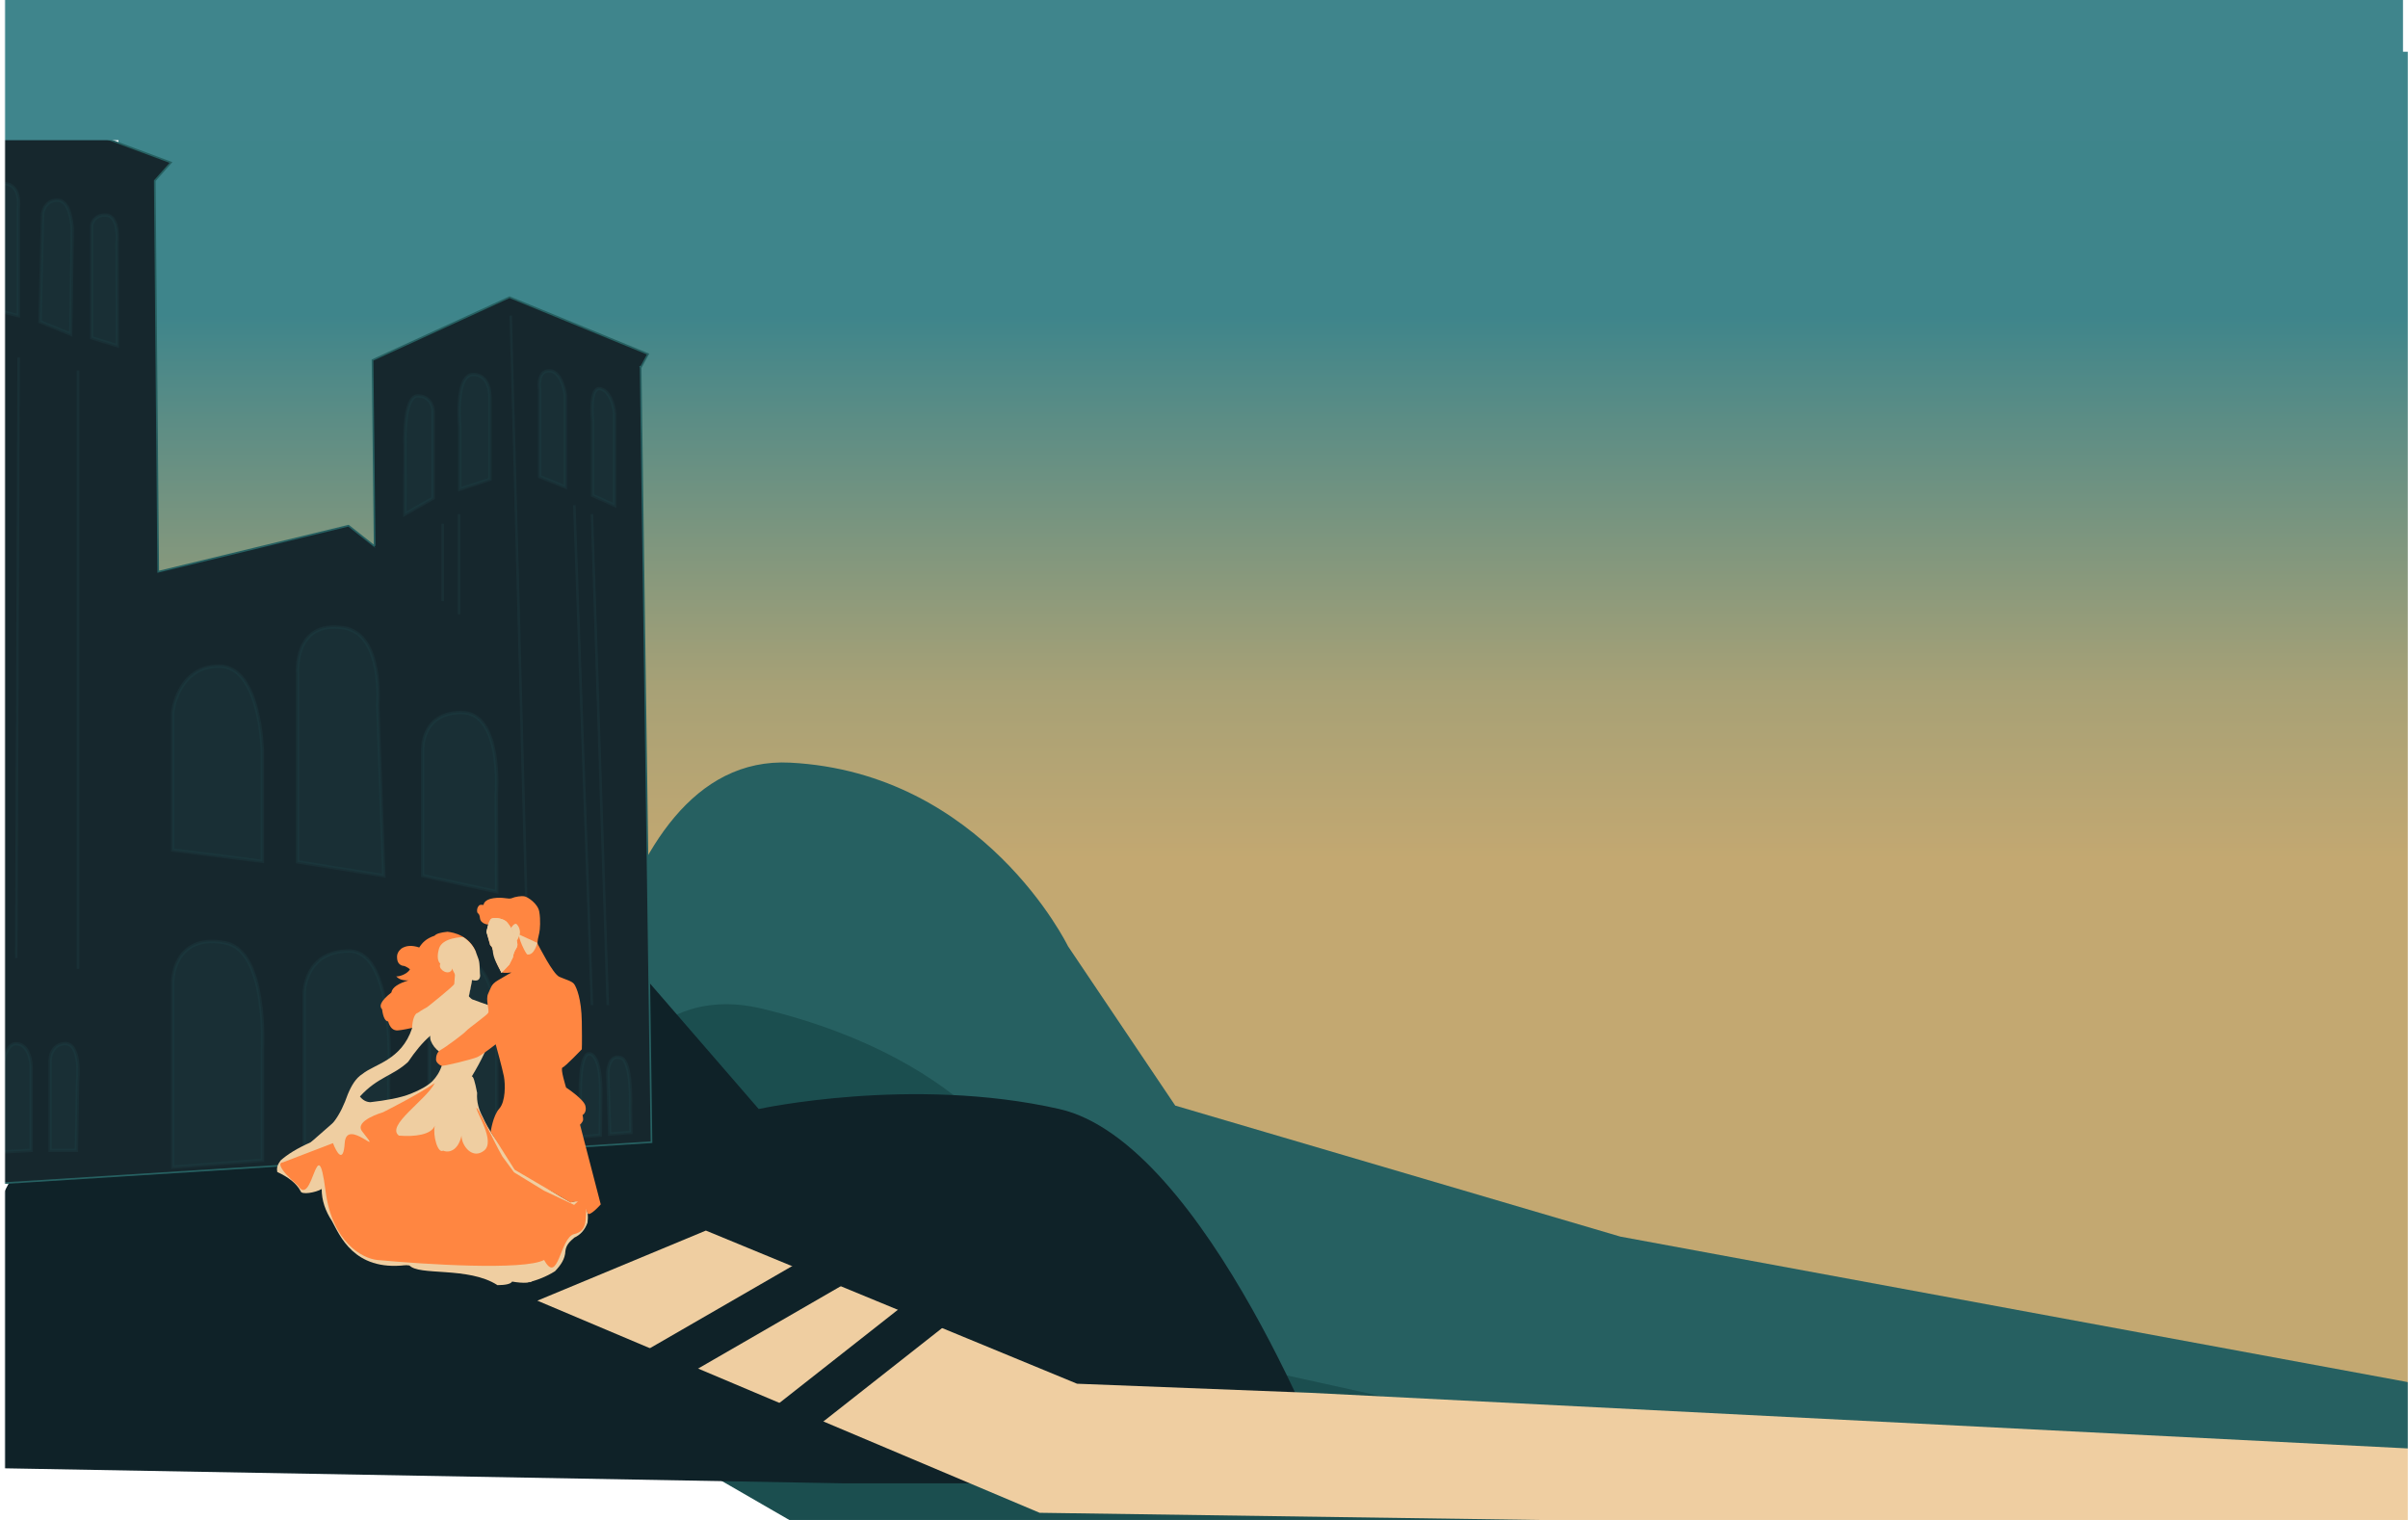 <svg width="1443" height="911" viewBox="0 0 1443 911" fill="none" xmlns="http://www.w3.org/2000/svg">
<mask id="mask0" mask-type="alpha" maskUnits="userSpaceOnUse" x="3" y="-47" width="1440" height="958">
<rect x="3" y="-47" width="1440" height="958" fill="#C4C4C4"/>
</mask>
<g mask="url(#mask0)">
<path d="M71 31H1511V867H776H71V31Z" fill="url(#paint0_linear)"/>
<path d="M473.5 457C589.5 463 640 567 640 567L704.266 662.5L971 741L1523 843C1472.43 930.595 754.839 801.706 704.266 889.301L344 681.301C344 681.301 357.5 451 473.5 457Z" fill="#266061"/>
<path d="M457 604.5C587.088 636 617.322 708.938 617.322 708.938L681.588 804.438L1500.32 984.938C1449.75 1072.53 732.161 943.644 681.588 1031.24L321.322 823.238C321.322 823.238 326.912 573 457 604.5Z" fill="#1B4E4F"/>
<path d="M274.522 456.546L454.655 664.546C454.655 664.546 546.554 644.546 634.788 664.546C723.022 684.546 799.521 888.847 799.521 888.847L505.288 888.847L-52.978 878.847C-4.025 643.586 99.653 579.611 274.522 456.546Z" fill="#0F2228"/>
<path d="M383.614 219.277L383.901 220.322L388.346 212.165L305.361 178.085L223.239 215.76L224.507 327.374L208.846 315.007L94.814 342.616L92.749 108.291L102.462 97.362L-25.048 50L-105.196 115.572L-111 689.327L-30.068 711.014L390.411 684.438L383.901 220.322" fill="#16272D"/>
<path d="M383.614 219.277L383.901 220.322M383.901 220.322L388.346 212.165L305.361 178.085L223.239 215.76L224.507 327.374L208.846 315.007L94.814 342.616L92.749 108.291L102.462 97.362L-25.048 50L-105.196 115.572L-111 689.327L-30.068 711.014L390.411 684.438L383.901 220.322Z" stroke="#266061" stroke-miterlimit="10"/>
<path d="M306.067 393.037L224.507 327.374" stroke="#16272D" stroke-miterlimit="10"/>
<g opacity="0.5">
<path opacity="0.3" d="M178.335 516.455V404.031C178.335 404.031 175.446 371.35 206.127 376.226C229.985 379.978 226.39 422.712 226.39 422.712L229.985 524.743L178.335 516.455Z" fill="#266061" stroke="#266061" stroke-width="2" stroke-miterlimit="10"/>
<path opacity="0.3" d="M253.28 524.704V450.19C253.28 450.19 251.75 426.947 276.523 426.947C301.295 426.947 297.439 475.826 297.439 475.826L297.648 534.312L253.28 524.704Z" fill="#266061" stroke="#266061" stroke-width="2" stroke-miterlimit="10"/>
<path opacity="0.3" d="M103.442 509.357V427C103.442 427 106.318 399.155 131.287 399.155C156.256 399.155 157.223 450.243 157.223 450.243V516.115L103.442 509.357Z" fill="#266061" stroke="#266061" stroke-width="2" stroke-miterlimit="10"/>
<path opacity="0.3" d="M182.27 695.275V595.401C182.27 595.401 182.152 569.896 209.108 569.857C238.247 569.857 232.887 648.135 232.887 648.135L233.227 690.307L182.27 695.275Z" fill="#266061" stroke="#266061" stroke-width="2" stroke-miterlimit="10"/>
<path opacity="0.3" d="M103.442 699.38V588.498C103.442 588.498 103.442 558.954 135.026 564.968C160.53 569.844 157.249 628.487 157.249 628.487V695.262L103.442 699.38Z" fill="#266061" stroke="#266061" stroke-width="2" stroke-miterlimit="10"/>
<path opacity="0.3" d="M257.163 690.307V594.538C257.163 594.538 259.777 567.334 281.138 575.622C298.498 582.341 297.674 618.212 297.674 618.212V689.327L257.163 690.307Z" fill="#266061" stroke="#266061" stroke-width="2" stroke-miterlimit="10"/>
<path opacity="0.3" d="M323.388 285.594V233.735C323.388 233.735 321.467 222.205 329.153 222.205C336.84 222.205 338.762 236.585 338.762 236.585V291.829L323.388 285.594Z" fill="#266061" stroke="#266061" stroke-width="2" stroke-miterlimit="10"/>
<path opacity="0.3" d="M355.076 296.81V252.193C355.076 252.193 352.762 231.042 360.031 233.016C367.299 234.99 368.306 247.893 368.306 247.893V302.797L355.076 296.81Z" fill="#266061" stroke="#266061" stroke-width="2" stroke-miterlimit="10"/>
<path opacity="0.3" d="M293.596 287.202V238.637C293.596 238.637 294.263 224.1 283.36 224.427C272.458 224.754 275.517 255.801 275.517 255.801V293.15L293.596 287.202Z" fill="#266061" stroke="#266061" stroke-width="2" stroke-miterlimit="10"/>
<path opacity="0.3" d="M259.555 298.47V246.18C259.555 246.18 259.228 237.251 250.3 237.251C241.371 237.251 242.704 267.828 242.704 267.828L242.626 308.118L259.555 298.47Z" fill="#266061" stroke="#266061" stroke-width="2" stroke-miterlimit="10"/>
<path opacity="0.3" d="M347.795 681.261V653.234C347.795 653.234 347.363 627.951 354.514 631.86C360.684 635.233 359.978 656.005 359.978 656.005L359.743 680.229L347.795 681.261Z" fill="#266061" stroke="#266061" stroke-width="2" stroke-miterlimit="10"/>
<path opacity="0.3" d="M365.391 679.562L364.227 643.298C364.227 643.298 364.227 631.35 372.071 633.795C378.973 635.912 377.823 664.188 377.823 664.188L378.071 678.568L365.391 679.562Z" fill="#266061" stroke="#266061" stroke-width="2" stroke-miterlimit="10"/>
<path opacity="0.3" d="M54.917 202.413V134.985C54.917 134.985 55.871 128.305 63.819 128.945C71.767 129.586 70.186 145.482 70.186 145.482L70.317 207.185L54.917 202.413Z" fill="#266061" stroke="#266061" stroke-width="2" stroke-miterlimit="10"/>
<path opacity="0.3" d="M23.974 192.766L42.354 200.243L43.309 138.057C43.309 138.057 43.073 120.736 34.994 120.017C26.916 119.298 25.504 127.86 25.504 127.86L23.974 192.766Z" fill="#266061" stroke="#266061" stroke-width="2" stroke-miterlimit="10"/>
<path opacity="0.3" d="M11.019 189.157V124.762C11.019 124.762 12.928 110.997 3.176 110.055C-6.576 109.114 -6.786 114.565 -6.786 114.565V184.817L11.019 189.157Z" fill="#266061" stroke="#266061" stroke-width="2" stroke-miterlimit="10"/>
<path opacity="0.3" d="M30.027 689.327V637.272C30.027 637.272 29.007 626.984 37.753 625.441C49.139 623.441 46.485 647.9 46.485 647.9L45.805 689.327H30.027Z" fill="#266061" stroke="#266061" stroke-width="2" stroke-miterlimit="10"/>
<path opacity="0.3" d="M18.706 689.327V641.364C18.706 641.364 19.242 625.441 9.555 625.441C0.992 625.441 0.77 647.9 0.77 647.9V690.307L18.706 689.327Z" fill="#266061" stroke="#266061" stroke-width="2" stroke-miterlimit="10"/>
</g>
<g opacity="0.3">
<path opacity="0.3" d="M306.067 189.105L319.192 684.438" stroke="#3E858B" stroke-width="1.5" stroke-miterlimit="10"/>
<path opacity="0.3" d="M344.174 302.758L354.723 602.251" stroke="#3E858B" stroke-width="1.5" stroke-miterlimit="10"/>
<path opacity="0.3" d="M354.723 308.052L364.227 602.251" stroke="#3E858B" stroke-width="1.5" stroke-miterlimit="10"/>
<path opacity="0.3" d="M265.281 313.831V360.199" stroke="#3E858B" stroke-width="1.5" stroke-miterlimit="10"/>
<path opacity="0.3" d="M275.085 308.052V368.095" stroke="#3E858B" stroke-width="1.5" stroke-miterlimit="10"/>
<path opacity="0.3" d="M11.176 214.205L9.738 574.053" stroke="#3E858B" stroke-width="1.5" stroke-miterlimit="10"/>
<path opacity="0.3" d="M46.76 580.55V222.009" stroke="#3E858B" stroke-width="1.5" stroke-miterlimit="10"/>
</g>
<path d="M285.273 570.753C281.419 560.689 272.013 558.73 268.143 558.334C264.007 558.732 261.42 559.514 260.435 560.689C255.26 562.426 252.967 565.008 251.228 567.755C246.847 566.282 243.306 566.56 240.522 568.398C238.752 569.896 237.739 571.695 237.953 573.965C238.041 576.506 239.118 578.069 241.165 578.675C243.276 578.718 245.661 580.816 245.661 580.816C243.734 584.364 237.31 585.623 237.31 584.885C238.829 586.739 241.289 587.634 244.805 587.454C239.088 589.24 235.032 591.492 234.527 594.734C227.714 600.151 227.191 602.95 228.96 604.798C229.637 609.784 230.902 611.962 232.6 612.078C233.685 615.831 235.636 617.717 238.595 617.43C242.334 617.148 256.686 614.131 258.08 611.863" fill="#FF8641"/>
<path d="M272.212 589.595C272.12 590.691 256.581 603.085 255.939 603.513C255.296 603.941 252.663 605.2 250.372 606.939C248.552 607.112 247.055 611.24 246.946 616.146C240.522 635.416 224.463 637.558 217.183 643.553C213.186 646.03 210.569 650.557 208.405 655.758C206.313 661.699 203.793 667.363 200.054 672.245C197.532 676.174 192.911 680.167 186.779 684.235C177.786 688.151 172.193 691.817 168.151 695.369C166.354 697.782 165.581 700.08 166.223 702.221C168.388 701.15 170.983 700.765 174.36 701.579C181.822 703.197 188.008 706.765 192.774 712.499C192.755 719.314 194.99 725.708 198.983 731.769C203.48 739.906 211.903 761.87 243.092 758.106L246.989 758.416L282.489 589.595L283.097 585.741C272.248 584.405 273.496 573.108 272.212 589.595ZM264.932 637.986C263.521 642.495 261.446 645.431 259.151 647.835C256.266 650.674 251.77 653.12 246.303 655.329C239.816 657.95 231.176 659.385 221.894 660.468C219.406 660.338 217.336 659.196 215.685 657.042C226.391 645.266 235.634 644.703 244.591 636.273C248.635 630.308 252.941 624.882 257.866 620.642C257.489 622.664 258.446 624.903 260.221 627.28C261.965 629.438 264.156 631.191 266.645 632.419L264.932 637.986Z" fill="#EFCEA1"/>
<path d="M282.528 589.726C282.843 588.769 282.727 587.857 282.703 587.24L282.528 589.726Z" fill="#EFCEA1"/>
<path d="M350.579 722.348C348.827 719.261 345.654 719.314 342.014 720.421C326.06 711.856 313.001 701.752 303.045 690.016C297.598 683.689 292.688 677.043 289.341 669.461C286.986 665.085 285.517 660.365 285.915 654.901C284.594 647.976 283.588 644.73 282.704 645.052C288.444 635.549 293.035 626.267 295.336 617.43C296.887 611.778 299.634 605.226 296.193 603.299C293.546 602.545 291.891 602.151 282.918 598.802C282.307 598.513 280.151 596.256 279.492 595.59L245.233 758.106C250.586 764.743 280.614 758.748 298.12 770.096C302.563 770.047 305.942 769.531 306.899 767.955C310.218 768.512 313.29 768.812 315.892 768.598C321.789 767.204 327.39 765.011 332.593 761.746C336.137 758.029 338.625 754.305 338.802 749.755C339.246 745.781 341.751 743.743 344.155 741.619C347.795 739.953 350.489 737.039 352.078 732.626C352.568 728.919 352.27 725.438 350.579 722.348Z" fill="#EFCEA1"/>
<path d="M280.991 596.875C280.776 597.732 281.419 594.734 281.633 593.449C281.676 593.194 281.74 592.398 281.847 592.165L282.528 589.726C281.727 592.165 281.633 594.948 280.991 596.875Z" fill="#EFCEA1"/>
<path d="M342.014 720.421C340.256 720.672 339.126 721.794 337.089 723.847C335.47 725.447 334.163 727.335 333.235 729.414C331.428 730.114 330.623 732.866 330.238 736.48C328.441 738.388 328.015 740.548 328.739 742.903C330.007 746.543 330.446 750.42 330.024 754.252C329.304 757.752 320.174 768.317 317.177 768.383" fill="#EFCEA1"/>
<path d="M252.389 652.537C258.879 653.687 264.649 655.449 268.358 658.961C271.334 662.25 273.419 666.114 274.995 670.309C276.402 666.241 277.905 662.414 280.134 660.46C282.102 657.736 284.04 655.65 285.915 654.892" fill="#EFCEA1"/>
<path d="M166.009 702.221C172.901 705.373 177.755 709.18 180.141 713.783C180.65 716.126 189.134 714.64 192.774 712.499C190.883 702.964 195.255 688.569 209.261 664.322" fill="#EFCEA1"/>
<path d="M243.092 758.106C215.597 748.747 206.514 716.719 213.972 664.322Z" fill="#EFCEA1"/>
<path d="M270.499 579.746C270.994 580.439 270.871 581.155 270.285 581.887L269.214 582.529C267.829 582.887 266.473 582.529 265.146 581.459C263.692 580.238 263.249 578.889 263.861 577.39C263.861 577.39 261.078 575.677 263.005 568.612C264.932 561.546 277.565 561.546 277.565 561.546C281.346 564.156 283.988 567.194 285.273 570.753C287.414 576.609 287.236 574.954 287.628 583.6C287.842 584.75 287.718 585.837 286.986 586.812C286.38 587.58 285.196 587.668 283.774 587.454L276.494 585.741C274.372 585.527 273.366 584.959 272.854 584.242L270.499 579.746Z" fill="#EFCEA1"/>
<path d="M292.767 554.052C292.767 554.052 288.056 553.837 287.628 550.197C287.2 546.557 286.129 548.056 285.915 546.129C285.701 544.202 286.772 542.489 287.628 542.275C288.485 542.061 289.769 542.275 289.769 542.275C289.769 542.275 289.769 539.063 295.765 538.207C301.76 537.35 304.758 539.063 306.685 538.207C308.612 537.35 312.466 536.708 314.393 537.136C316.32 537.565 322.315 541.419 323.172 546.343C324.028 551.268 323.6 557.049 323.172 558.976C322.744 560.903 321.673 564.757 322.315 565.828C322.958 566.899 331.308 583.6 335.162 585.313C339.016 587.026 342.871 587.882 344.155 589.809C345.44 591.736 348.438 598.374 348.652 612.292C348.866 626.209 348.652 628.779 348.652 628.779C348.652 628.779 338.588 639.27 337.089 639.699C335.591 640.127 339.231 651.689 339.231 651.689C339.231 651.689 349.722 658.541 350.793 662.609C351.864 666.678 349.08 668.176 349.08 668.176C349.08 668.176 349.722 670.532 349.294 671.602C348.866 672.673 347.581 673.958 347.581 673.958L360 721.706C360 721.706 352.896 729.737 352.078 726.845C349.294 716.995 342.014 720.635 342.014 720.635L308.398 700.936L294.052 678.24C294.052 678.24 295.336 668.605 299.191 664.322C303.045 660.04 302.831 649.548 301.974 645.052C301.118 640.555 297.049 625.781 297.049 625.781C297.049 625.781 288.913 632.205 285.915 633.489C282.918 634.774 265.788 639.056 264.504 638.628C263.219 638.2 261.292 636.487 261.292 634.988C261.292 633.489 261.506 630.492 264.289 628.993C267.073 627.494 277.779 619.572 279.278 617.859C280.776 616.146 291.696 608.438 292.553 606.939C293.409 605.44 290.84 598.802 292.553 595.376C294.266 591.95 294.052 590.023 298.334 587.454C302.616 584.885 306.471 582.743 306.471 582.743C306.471 582.743 301.332 583.386 300.689 582.529C300.047 581.673 297.906 578.675 297.264 575.892C296.621 573.108 294.908 566.899 294.266 566.899C293.624 566.899 291.911 559.619 291.911 558.548C291.911 557.64 292.767 554.052 292.767 554.052Z" fill="#FF8641"/>
<path d="M291.5 558.5C291.5 558.5 292.787 551.356 294.5 550.5C296.213 549.644 300.689 550.197 303.045 551.91C304.055 552.645 305.331 554.458 306.513 556.555C308.085 559.338 309.494 562.627 309.896 564.543C310.753 568.612 308.184 567.969 307.327 573.75L305.186 578.033L300.5 583" fill="#EFCEA1"/>
<path d="M291.5 558.5C291.5 558.5 292.787 551.356 294.5 550.5C296.213 549.644 300.689 550.197 303.045 551.91C304.055 552.645 305.331 554.458 306.513 556.555C308.085 559.338 309.494 562.627 309.896 564.543C310.753 568.612 308.184 567.969 307.327 573.75L305.186 578.033L300.5 583L297 576C295 571.5 295.5 569.5 295 567.5C293.5 566.375 293.5 566 293.5 565.5L291.5 558.5Z" fill="#EFCEA1"/>
<path d="M306.256 555.979C306.256 555.979 308.398 552.553 309.682 553.838C310.967 555.122 311.609 557.049 311.609 558.762C311.609 560.475 309.682 563.901 309.682 563.901" fill="#EFCEA1"/>
<path d="M311.105 560C310.236 561.392 315.015 571.826 316.101 571.971C320.228 572.527 322 565.011 322 565.011" fill="#EFCEA1"/>
<path d="M423 737.392L645.432 829.162L785.006 834.592L1525.01 872.092L1454.5 918.5L623 906.5L322 779.392L423 737.392Z" fill="#EFCEA1"/>
<rect x="378" y="814.5" width="133" height="25" transform="rotate(-30 378 814.5)" fill="#0F2228"/>
<rect x="459.845" y="846.365" width="133" height="25" transform="rotate(-38.189 459.845 846.365)" fill="#0F2228"/>
<path d="M260.558 649C255.058 659.5 231.058 674.5 239.058 680.5C249.058 681.3 258.558 679.833 260.558 674.5C259.225 680.333 262.358 691.5 265.558 689.5C269.058 691 274.558 689.5 276.558 680.5C276.558 686.5 283.058 695 290.058 689.5C297.058 684 285.558 667 285.558 664C285.558 661.6 295.891 684 301.058 693L308.058 702.5L326.058 713.5L344.058 722C346.891 719.167 352.358 715.2 351.558 722C350.558 730.5 352.558 737.5 344.058 739.5C335.558 741.5 334.558 770.5 326.058 755C314.058 761.4 254.391 757.667 226.058 755C217.391 754.167 199.058 744.7 195.058 713.5C190.058 674.5 187.558 724.5 178.558 710.5C165.758 699.3 167.225 696.5 169.558 696.5L199.558 685C201.558 690.333 205.758 697.8 206.558 685C207.558 669 231.058 695.5 217.058 678C211.903 671.556 229.5 666.5 229.5 666.5C229.5 666.5 250.5 656 260.558 649Z" fill="#FF8641"/>
<rect width="1440" height="84" fill="#3F858C"/>
</g>
<defs>
<linearGradient id="paint0_linear" x1="791" y1="-71" x2="791" y2="515.13" gradientUnits="userSpaceOnUse">
<stop offset="0.307" stop-color="#3E858B"/>
<stop offset="0.443" stop-color="#3E858B"/>
<stop offset="0.823" stop-color="#A7A176"/>
<stop offset="1" stop-color="#C3A871"/>
</linearGradient>
</defs>
</svg>
